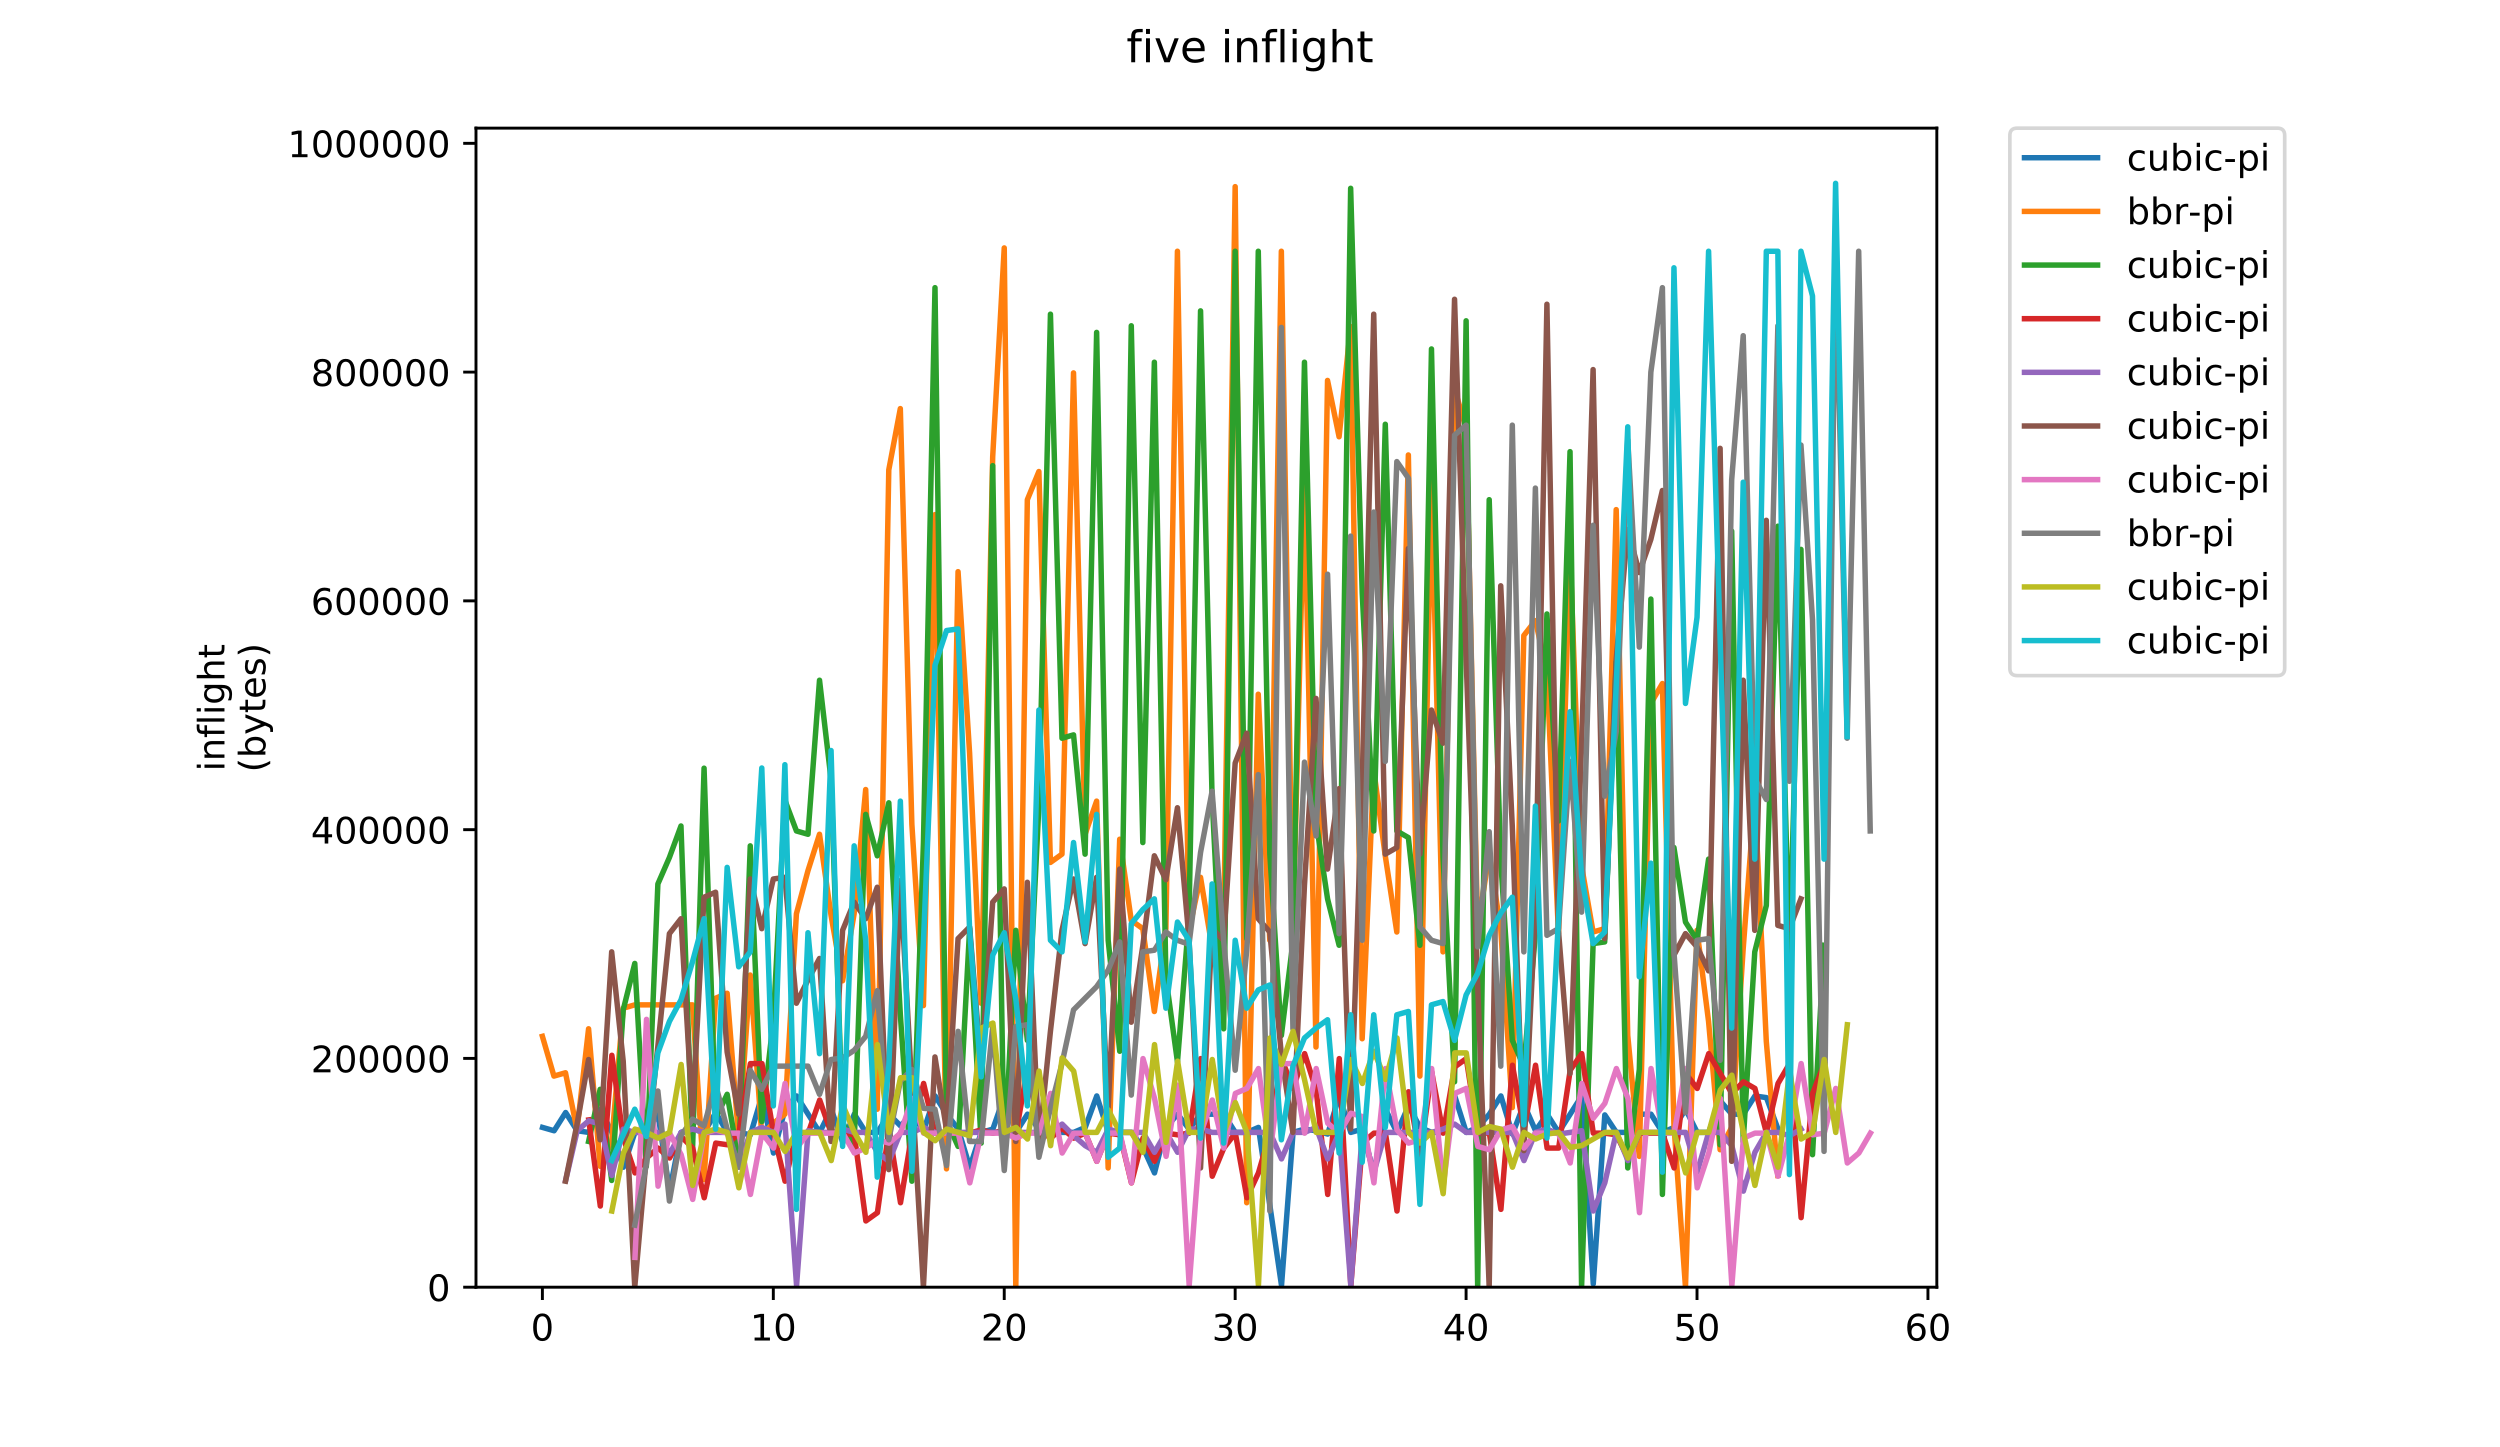 <?xml version="1.0" encoding="utf-8" standalone="no"?>
<!DOCTYPE svg PUBLIC "-//W3C//DTD SVG 1.1//EN"
  "http://www.w3.org/Graphics/SVG/1.1/DTD/svg11.dtd">
<!-- Created with matplotlib (https://matplotlib.org/) -->
<svg height="396pt" version="1.1" viewBox="0 0 684 396" width="684pt" xmlns="http://www.w3.org/2000/svg" xmlns:xlink="http://www.w3.org/1999/xlink">
 <defs>
  <style type="text/css">
*{stroke-linecap:butt;stroke-linejoin:round;}
  </style>
 </defs>
 <g id="figure_1">
  <g id="patch_1">
   <path d="M 0 396 
L 684 396 
L 684 0 
L 0 0 
z
" style="fill:#ffffff;"/>
  </g>
  <g id="axes_1">
   <g id="patch_2">
    <path d="M 130.23 352.174 
L 529.913 352.174 
L 529.913 35.062 
L 130.23 35.062 
z
" style="fill:#ffffff;"/>
   </g>
   <g id="matplotlib.axis_1">
    <g id="xtick_1">
     <g id="line2d_1">
      <defs>
       <path d="M 0 0 
L 0 3.5 
" id="m57184717a5" style="stroke:#000000;stroke-width:0.8;"/>
      </defs>
      <g>
       <use style="stroke:#000000;stroke-width:0.8;" x="148.398" xlink:href="#m57184717a5" y="352.174"/>
      </g>
     </g>
     <g id="text_1">
      <!-- 0 -->
      <defs>
       <path d="M 31.781 66.406 
Q 24.172 66.406 20.328 58.906 
Q 16.5 51.422 16.5 36.375 
Q 16.5 21.391 20.328 13.891 
Q 24.172 6.391 31.781 6.391 
Q 39.453 6.391 43.281 13.891 
Q 47.125 21.391 47.125 36.375 
Q 47.125 51.422 43.281 58.906 
Q 39.453 66.406 31.781 66.406 
z
M 31.781 74.219 
Q 44.047 74.219 50.516 64.516 
Q 56.984 54.828 56.984 36.375 
Q 56.984 17.969 50.516 8.266 
Q 44.047 -1.422 31.781 -1.422 
Q 19.531 -1.422 13.062 8.266 
Q 6.594 17.969 6.594 36.375 
Q 6.594 54.828 13.062 64.516 
Q 19.531 74.219 31.781 74.219 
z
" id="DejaVuSans-48"/>
      </defs>
      <g transform="translate(145.216 366.773)scale(0.1 -0.1)">
       <use xlink:href="#DejaVuSans-48"/>
      </g>
     </g>
    </g>
    <g id="xtick_2">
     <g id="line2d_2">
      <g>
       <use style="stroke:#000000;stroke-width:0.8;" x="211.579" xlink:href="#m57184717a5" y="352.174"/>
      </g>
     </g>
     <g id="text_2">
      <!-- 10 -->
      <defs>
       <path d="M 12.406 8.297 
L 28.516 8.297 
L 28.516 63.922 
L 10.984 60.406 
L 10.984 69.391 
L 28.422 72.906 
L 38.281 72.906 
L 38.281 8.297 
L 54.391 8.297 
L 54.391 0 
L 12.406 0 
z
" id="DejaVuSans-49"/>
      </defs>
      <g transform="translate(205.216 366.773)scale(0.1 -0.1)">
       <use xlink:href="#DejaVuSans-49"/>
       <use x="63.623" xlink:href="#DejaVuSans-48"/>
      </g>
     </g>
    </g>
    <g id="xtick_3">
     <g id="line2d_3">
      <g>
       <use style="stroke:#000000;stroke-width:0.8;" x="274.76" xlink:href="#m57184717a5" y="352.174"/>
      </g>
     </g>
     <g id="text_3">
      <!-- 20 -->
      <defs>
       <path d="M 19.188 8.297 
L 53.609 8.297 
L 53.609 0 
L 7.328 0 
L 7.328 8.297 
Q 12.938 14.109 22.625 23.891 
Q 32.328 33.688 34.812 36.531 
Q 39.547 41.844 41.422 45.531 
Q 43.312 49.219 43.312 52.781 
Q 43.312 58.594 39.234 62.25 
Q 35.156 65.922 28.609 65.922 
Q 23.969 65.922 18.812 64.312 
Q 13.672 62.703 7.812 59.422 
L 7.812 69.391 
Q 13.766 71.781 18.938 73 
Q 24.125 74.219 28.422 74.219 
Q 39.75 74.219 46.484 68.547 
Q 53.219 62.891 53.219 53.422 
Q 53.219 48.922 51.531 44.891 
Q 49.859 40.875 45.406 35.406 
Q 44.188 33.984 37.641 27.219 
Q 31.109 20.453 19.188 8.297 
z
" id="DejaVuSans-50"/>
      </defs>
      <g transform="translate(268.397 366.773)scale(0.1 -0.1)">
       <use xlink:href="#DejaVuSans-50"/>
       <use x="63.623" xlink:href="#DejaVuSans-48"/>
      </g>
     </g>
    </g>
    <g id="xtick_4">
     <g id="line2d_4">
      <g>
       <use style="stroke:#000000;stroke-width:0.8;" x="337.941" xlink:href="#m57184717a5" y="352.174"/>
      </g>
     </g>
     <g id="text_4">
      <!-- 30 -->
      <defs>
       <path d="M 40.578 39.312 
Q 47.656 37.797 51.625 33 
Q 55.609 28.219 55.609 21.188 
Q 55.609 10.406 48.188 4.484 
Q 40.766 -1.422 27.094 -1.422 
Q 22.516 -1.422 17.656 -0.516 
Q 12.797 0.391 7.625 2.203 
L 7.625 11.719 
Q 11.719 9.328 16.594 8.109 
Q 21.484 6.891 26.812 6.891 
Q 36.078 6.891 40.938 10.547 
Q 45.797 14.203 45.797 21.188 
Q 45.797 27.641 41.281 31.266 
Q 36.766 34.906 28.719 34.906 
L 20.219 34.906 
L 20.219 43.016 
L 29.109 43.016 
Q 36.375 43.016 40.234 45.922 
Q 44.094 48.828 44.094 54.297 
Q 44.094 59.906 40.109 62.906 
Q 36.141 65.922 28.719 65.922 
Q 24.656 65.922 20.016 65.031 
Q 15.375 64.156 9.812 62.312 
L 9.812 71.094 
Q 15.438 72.656 20.344 73.438 
Q 25.25 74.219 29.594 74.219 
Q 40.828 74.219 47.359 69.109 
Q 53.906 64.016 53.906 55.328 
Q 53.906 49.266 50.438 45.094 
Q 46.969 40.922 40.578 39.312 
z
" id="DejaVuSans-51"/>
      </defs>
      <g transform="translate(331.578 366.773)scale(0.1 -0.1)">
       <use xlink:href="#DejaVuSans-51"/>
       <use x="63.623" xlink:href="#DejaVuSans-48"/>
      </g>
     </g>
    </g>
    <g id="xtick_5">
     <g id="line2d_5">
      <g>
       <use style="stroke:#000000;stroke-width:0.8;" x="401.122" xlink:href="#m57184717a5" y="352.174"/>
      </g>
     </g>
     <g id="text_5">
      <!-- 40 -->
      <defs>
       <path d="M 37.797 64.312 
L 12.891 25.391 
L 37.797 25.391 
z
M 35.203 72.906 
L 47.609 72.906 
L 47.609 25.391 
L 58.016 25.391 
L 58.016 17.188 
L 47.609 17.188 
L 47.609 0 
L 37.797 0 
L 37.797 17.188 
L 4.891 17.188 
L 4.891 26.703 
z
" id="DejaVuSans-52"/>
      </defs>
      <g transform="translate(394.759 366.773)scale(0.1 -0.1)">
       <use xlink:href="#DejaVuSans-52"/>
       <use x="63.623" xlink:href="#DejaVuSans-48"/>
      </g>
     </g>
    </g>
    <g id="xtick_6">
     <g id="line2d_6">
      <g>
       <use style="stroke:#000000;stroke-width:0.8;" x="464.303" xlink:href="#m57184717a5" y="352.174"/>
      </g>
     </g>
     <g id="text_6">
      <!-- 50 -->
      <defs>
       <path d="M 10.797 72.906 
L 49.516 72.906 
L 49.516 64.594 
L 19.828 64.594 
L 19.828 46.734 
Q 21.969 47.469 24.109 47.828 
Q 26.266 48.188 28.422 48.188 
Q 40.625 48.188 47.75 41.5 
Q 54.891 34.812 54.891 23.391 
Q 54.891 11.625 47.562 5.094 
Q 40.234 -1.422 26.906 -1.422 
Q 22.312 -1.422 17.547 -0.641 
Q 12.797 0.141 7.719 1.703 
L 7.719 11.625 
Q 12.109 9.234 16.797 8.062 
Q 21.484 6.891 26.703 6.891 
Q 35.156 6.891 40.078 11.328 
Q 45.016 15.766 45.016 23.391 
Q 45.016 31 40.078 35.438 
Q 35.156 39.891 26.703 39.891 
Q 22.75 39.891 18.812 39.016 
Q 14.891 38.141 10.797 36.281 
z
" id="DejaVuSans-53"/>
      </defs>
      <g transform="translate(457.94 366.773)scale(0.1 -0.1)">
       <use xlink:href="#DejaVuSans-53"/>
       <use x="63.623" xlink:href="#DejaVuSans-48"/>
      </g>
     </g>
    </g>
    <g id="xtick_7">
     <g id="line2d_7">
      <g>
       <use style="stroke:#000000;stroke-width:0.8;" x="527.484" xlink:href="#m57184717a5" y="352.174"/>
      </g>
     </g>
     <g id="text_7">
      <!-- 60 -->
      <defs>
       <path d="M 33.016 40.375 
Q 26.375 40.375 22.484 35.828 
Q 18.609 31.297 18.609 23.391 
Q 18.609 15.531 22.484 10.953 
Q 26.375 6.391 33.016 6.391 
Q 39.656 6.391 43.531 10.953 
Q 47.406 15.531 47.406 23.391 
Q 47.406 31.297 43.531 35.828 
Q 39.656 40.375 33.016 40.375 
z
M 52.594 71.297 
L 52.594 62.312 
Q 48.875 64.062 45.094 64.984 
Q 41.312 65.922 37.594 65.922 
Q 27.828 65.922 22.672 59.328 
Q 17.531 52.734 16.797 39.406 
Q 19.672 43.656 24.016 45.922 
Q 28.375 48.188 33.594 48.188 
Q 44.578 48.188 50.953 41.516 
Q 57.328 34.859 57.328 23.391 
Q 57.328 12.156 50.688 5.359 
Q 44.047 -1.422 33.016 -1.422 
Q 20.359 -1.422 13.672 8.266 
Q 6.984 17.969 6.984 36.375 
Q 6.984 53.656 15.188 63.938 
Q 23.391 74.219 37.203 74.219 
Q 40.922 74.219 44.703 73.484 
Q 48.484 72.75 52.594 71.297 
z
" id="DejaVuSans-54"/>
      </defs>
      <g transform="translate(521.121 366.773)scale(0.1 -0.1)">
       <use xlink:href="#DejaVuSans-54"/>
       <use x="63.623" xlink:href="#DejaVuSans-48"/>
      </g>
     </g>
    </g>
   </g>
   <g id="matplotlib.axis_2">
    <g id="ytick_1">
     <g id="line2d_8">
      <defs>
       <path d="M 0 0 
L -3.5 0 
" id="mffb1b689d2" style="stroke:#000000;stroke-width:0.8;"/>
      </defs>
      <g>
       <use style="stroke:#000000;stroke-width:0.8;" x="130.23" xlink:href="#mffb1b689d2" y="352.174"/>
      </g>
     </g>
     <g id="text_8">
      <!-- 0 -->
      <g transform="translate(116.868 355.973)scale(0.1 -0.1)">
       <use xlink:href="#DejaVuSans-48"/>
      </g>
     </g>
    </g>
    <g id="ytick_2">
     <g id="line2d_9">
      <g>
       <use style="stroke:#000000;stroke-width:0.8;" x="130.23" xlink:href="#mffb1b689d2" y="289.583"/>
      </g>
     </g>
     <g id="text_9">
      <!-- 200000 -->
      <g transform="translate(85.055 293.382)scale(0.1 -0.1)">
       <use xlink:href="#DejaVuSans-50"/>
       <use x="63.623" xlink:href="#DejaVuSans-48"/>
       <use x="127.246" xlink:href="#DejaVuSans-48"/>
       <use x="190.869" xlink:href="#DejaVuSans-48"/>
       <use x="254.492" xlink:href="#DejaVuSans-48"/>
       <use x="318.115" xlink:href="#DejaVuSans-48"/>
      </g>
     </g>
    </g>
    <g id="ytick_3">
     <g id="line2d_10">
      <g>
       <use style="stroke:#000000;stroke-width:0.8;" x="130.23" xlink:href="#mffb1b689d2" y="226.991"/>
      </g>
     </g>
     <g id="text_10">
      <!-- 400000 -->
      <g transform="translate(85.055 230.791)scale(0.1 -0.1)">
       <use xlink:href="#DejaVuSans-52"/>
       <use x="63.623" xlink:href="#DejaVuSans-48"/>
       <use x="127.246" xlink:href="#DejaVuSans-48"/>
       <use x="190.869" xlink:href="#DejaVuSans-48"/>
       <use x="254.492" xlink:href="#DejaVuSans-48"/>
       <use x="318.115" xlink:href="#DejaVuSans-48"/>
      </g>
     </g>
    </g>
    <g id="ytick_4">
     <g id="line2d_11">
      <g>
       <use style="stroke:#000000;stroke-width:0.8;" x="130.23" xlink:href="#mffb1b689d2" y="164.4"/>
      </g>
     </g>
     <g id="text_11">
      <!-- 600000 -->
      <g transform="translate(85.055 168.199)scale(0.1 -0.1)">
       <use xlink:href="#DejaVuSans-54"/>
       <use x="63.623" xlink:href="#DejaVuSans-48"/>
       <use x="127.246" xlink:href="#DejaVuSans-48"/>
       <use x="190.869" xlink:href="#DejaVuSans-48"/>
       <use x="254.492" xlink:href="#DejaVuSans-48"/>
       <use x="318.115" xlink:href="#DejaVuSans-48"/>
      </g>
     </g>
    </g>
    <g id="ytick_5">
     <g id="line2d_12">
      <g>
       <use style="stroke:#000000;stroke-width:0.8;" x="130.23" xlink:href="#mffb1b689d2" y="101.808"/>
      </g>
     </g>
     <g id="text_12">
      <!-- 800000 -->
      <defs>
       <path d="M 31.781 34.625 
Q 24.75 34.625 20.719 30.859 
Q 16.703 27.094 16.703 20.516 
Q 16.703 13.922 20.719 10.156 
Q 24.75 6.391 31.781 6.391 
Q 38.812 6.391 42.859 10.172 
Q 46.922 13.969 46.922 20.516 
Q 46.922 27.094 42.891 30.859 
Q 38.875 34.625 31.781 34.625 
z
M 21.922 38.812 
Q 15.578 40.375 12.031 44.719 
Q 8.5 49.078 8.5 55.328 
Q 8.5 64.062 14.719 69.141 
Q 20.953 74.219 31.781 74.219 
Q 42.672 74.219 48.875 69.141 
Q 55.078 64.062 55.078 55.328 
Q 55.078 49.078 51.531 44.719 
Q 48 40.375 41.703 38.812 
Q 48.828 37.156 52.797 32.312 
Q 56.781 27.484 56.781 20.516 
Q 56.781 9.906 50.312 4.234 
Q 43.844 -1.422 31.781 -1.422 
Q 19.734 -1.422 13.25 4.234 
Q 6.781 9.906 6.781 20.516 
Q 6.781 27.484 10.781 32.312 
Q 14.797 37.156 21.922 38.812 
z
M 18.312 54.391 
Q 18.312 48.734 21.844 45.562 
Q 25.391 42.391 31.781 42.391 
Q 38.141 42.391 41.719 45.562 
Q 45.312 48.734 45.312 54.391 
Q 45.312 60.062 41.719 63.234 
Q 38.141 66.406 31.781 66.406 
Q 25.391 66.406 21.844 63.234 
Q 18.312 60.062 18.312 54.391 
z
" id="DejaVuSans-56"/>
      </defs>
      <g transform="translate(85.055 105.608)scale(0.1 -0.1)">
       <use xlink:href="#DejaVuSans-56"/>
       <use x="63.623" xlink:href="#DejaVuSans-48"/>
       <use x="127.246" xlink:href="#DejaVuSans-48"/>
       <use x="190.869" xlink:href="#DejaVuSans-48"/>
       <use x="254.492" xlink:href="#DejaVuSans-48"/>
       <use x="318.115" xlink:href="#DejaVuSans-48"/>
      </g>
     </g>
    </g>
    <g id="ytick_6">
     <g id="line2d_13">
      <g>
       <use style="stroke:#000000;stroke-width:0.8;" x="130.23" xlink:href="#mffb1b689d2" y="39.217"/>
      </g>
     </g>
     <g id="text_13">
      <!-- 1000000 -->
      <g transform="translate(78.693 43.016)scale(0.1 -0.1)">
       <use xlink:href="#DejaVuSans-49"/>
       <use x="63.623" xlink:href="#DejaVuSans-48"/>
       <use x="127.246" xlink:href="#DejaVuSans-48"/>
       <use x="190.869" xlink:href="#DejaVuSans-48"/>
       <use x="254.492" xlink:href="#DejaVuSans-48"/>
       <use x="318.115" xlink:href="#DejaVuSans-48"/>
       <use x="381.738" xlink:href="#DejaVuSans-48"/>
      </g>
     </g>
    </g>
    <g id="text_14">
     <!-- inflight -->
     <defs>
      <path d="M 9.422 54.688 
L 18.406 54.688 
L 18.406 0 
L 9.422 0 
z
M 9.422 75.984 
L 18.406 75.984 
L 18.406 64.594 
L 9.422 64.594 
z
" id="DejaVuSans-105"/>
      <path d="M 54.891 33.016 
L 54.891 0 
L 45.906 0 
L 45.906 32.719 
Q 45.906 40.484 42.875 44.328 
Q 39.844 48.188 33.797 48.188 
Q 26.516 48.188 22.312 43.547 
Q 18.109 38.922 18.109 30.906 
L 18.109 0 
L 9.078 0 
L 9.078 54.688 
L 18.109 54.688 
L 18.109 46.188 
Q 21.344 51.125 25.703 53.562 
Q 30.078 56 35.797 56 
Q 45.219 56 50.047 50.172 
Q 54.891 44.344 54.891 33.016 
z
" id="DejaVuSans-110"/>
      <path d="M 37.109 75.984 
L 37.109 68.5 
L 28.516 68.5 
Q 23.688 68.5 21.797 66.547 
Q 19.922 64.594 19.922 59.516 
L 19.922 54.688 
L 34.719 54.688 
L 34.719 47.703 
L 19.922 47.703 
L 19.922 0 
L 10.891 0 
L 10.891 47.703 
L 2.297 47.703 
L 2.297 54.688 
L 10.891 54.688 
L 10.891 58.5 
Q 10.891 67.625 15.141 71.797 
Q 19.391 75.984 28.609 75.984 
z
" id="DejaVuSans-102"/>
      <path d="M 9.422 75.984 
L 18.406 75.984 
L 18.406 0 
L 9.422 0 
z
" id="DejaVuSans-108"/>
      <path d="M 45.406 27.984 
Q 45.406 37.75 41.375 43.109 
Q 37.359 48.484 30.078 48.484 
Q 22.859 48.484 18.828 43.109 
Q 14.797 37.75 14.797 27.984 
Q 14.797 18.266 18.828 12.891 
Q 22.859 7.516 30.078 7.516 
Q 37.359 7.516 41.375 12.891 
Q 45.406 18.266 45.406 27.984 
z
M 54.391 6.781 
Q 54.391 -7.172 48.188 -13.984 
Q 42 -20.797 29.203 -20.797 
Q 24.469 -20.797 20.266 -20.094 
Q 16.062 -19.391 12.109 -17.922 
L 12.109 -9.188 
Q 16.062 -11.328 19.922 -12.344 
Q 23.781 -13.375 27.781 -13.375 
Q 36.625 -13.375 41.016 -8.766 
Q 45.406 -4.156 45.406 5.172 
L 45.406 9.625 
Q 42.625 4.781 38.281 2.391 
Q 33.938 0 27.875 0 
Q 17.828 0 11.672 7.656 
Q 5.516 15.328 5.516 27.984 
Q 5.516 40.672 11.672 48.328 
Q 17.828 56 27.875 56 
Q 33.938 56 38.281 53.609 
Q 42.625 51.219 45.406 46.391 
L 45.406 54.688 
L 54.391 54.688 
z
" id="DejaVuSans-103"/>
      <path d="M 54.891 33.016 
L 54.891 0 
L 45.906 0 
L 45.906 32.719 
Q 45.906 40.484 42.875 44.328 
Q 39.844 48.188 33.797 48.188 
Q 26.516 48.188 22.312 43.547 
Q 18.109 38.922 18.109 30.906 
L 18.109 0 
L 9.078 0 
L 9.078 75.984 
L 18.109 75.984 
L 18.109 46.188 
Q 21.344 51.125 25.703 53.562 
Q 30.078 56 35.797 56 
Q 45.219 56 50.047 50.172 
Q 54.891 44.344 54.891 33.016 
z
" id="DejaVuSans-104"/>
      <path d="M 18.312 70.219 
L 18.312 54.688 
L 36.812 54.688 
L 36.812 47.703 
L 18.312 47.703 
L 18.312 18.016 
Q 18.312 11.328 20.141 9.422 
Q 21.969 7.516 27.594 7.516 
L 36.812 7.516 
L 36.812 0 
L 27.594 0 
Q 17.188 0 13.234 3.875 
Q 9.281 7.766 9.281 18.016 
L 9.281 47.703 
L 2.688 47.703 
L 2.688 54.688 
L 9.281 54.688 
L 9.281 70.219 
z
" id="DejaVuSans-116"/>
     </defs>
     <g transform="translate(61.415 211.018)rotate(-90)scale(0.1 -0.1)">
      <use xlink:href="#DejaVuSans-105"/>
      <use x="27.783" xlink:href="#DejaVuSans-110"/>
      <use x="91.162" xlink:href="#DejaVuSans-102"/>
      <use x="126.367" xlink:href="#DejaVuSans-108"/>
      <use x="154.15" xlink:href="#DejaVuSans-105"/>
      <use x="181.934" xlink:href="#DejaVuSans-103"/>
      <use x="245.41" xlink:href="#DejaVuSans-104"/>
      <use x="308.789" xlink:href="#DejaVuSans-116"/>
     </g>
     <!-- (bytes) -->
     <defs>
      <path d="M 31 75.875 
Q 24.469 64.656 21.281 53.656 
Q 18.109 42.672 18.109 31.391 
Q 18.109 20.125 21.312 9.062 
Q 24.516 -2 31 -13.188 
L 23.188 -13.188 
Q 15.875 -1.703 12.234 9.375 
Q 8.594 20.453 8.594 31.391 
Q 8.594 42.281 12.203 53.312 
Q 15.828 64.359 23.188 75.875 
z
" id="DejaVuSans-40"/>
      <path d="M 48.688 27.297 
Q 48.688 37.203 44.609 42.844 
Q 40.531 48.484 33.406 48.484 
Q 26.266 48.484 22.188 42.844 
Q 18.109 37.203 18.109 27.297 
Q 18.109 17.391 22.188 11.75 
Q 26.266 6.109 33.406 6.109 
Q 40.531 6.109 44.609 11.75 
Q 48.688 17.391 48.688 27.297 
z
M 18.109 46.391 
Q 20.953 51.266 25.266 53.625 
Q 29.594 56 35.594 56 
Q 45.562 56 51.781 48.094 
Q 58.016 40.188 58.016 27.297 
Q 58.016 14.406 51.781 6.484 
Q 45.562 -1.422 35.594 -1.422 
Q 29.594 -1.422 25.266 0.953 
Q 20.953 3.328 18.109 8.203 
L 18.109 0 
L 9.078 0 
L 9.078 75.984 
L 18.109 75.984 
z
" id="DejaVuSans-98"/>
      <path d="M 32.172 -5.078 
Q 28.375 -14.844 24.75 -17.812 
Q 21.141 -20.797 15.094 -20.797 
L 7.906 -20.797 
L 7.906 -13.281 
L 13.188 -13.281 
Q 16.891 -13.281 18.938 -11.516 
Q 21 -9.766 23.484 -3.219 
L 25.094 0.875 
L 2.984 54.688 
L 12.5 54.688 
L 29.594 11.922 
L 46.688 54.688 
L 56.203 54.688 
z
" id="DejaVuSans-121"/>
      <path d="M 56.203 29.594 
L 56.203 25.203 
L 14.891 25.203 
Q 15.484 15.922 20.484 11.062 
Q 25.484 6.203 34.422 6.203 
Q 39.594 6.203 44.453 7.469 
Q 49.312 8.734 54.109 11.281 
L 54.109 2.781 
Q 49.266 0.734 44.188 -0.344 
Q 39.109 -1.422 33.891 -1.422 
Q 20.797 -1.422 13.156 6.188 
Q 5.516 13.812 5.516 26.812 
Q 5.516 40.234 12.766 48.109 
Q 20.016 56 32.328 56 
Q 43.359 56 49.781 48.891 
Q 56.203 41.797 56.203 29.594 
z
M 47.219 32.234 
Q 47.125 39.594 43.094 43.984 
Q 39.062 48.391 32.422 48.391 
Q 24.906 48.391 20.391 44.141 
Q 15.875 39.891 15.188 32.172 
z
" id="DejaVuSans-101"/>
      <path d="M 44.281 53.078 
L 44.281 44.578 
Q 40.484 46.531 36.375 47.5 
Q 32.281 48.484 27.875 48.484 
Q 21.188 48.484 17.844 46.438 
Q 14.5 44.391 14.5 40.281 
Q 14.5 37.156 16.891 35.375 
Q 19.281 33.594 26.516 31.984 
L 29.594 31.297 
Q 39.156 29.25 43.188 25.516 
Q 47.219 21.781 47.219 15.094 
Q 47.219 7.469 41.188 3.016 
Q 35.156 -1.422 24.609 -1.422 
Q 20.219 -1.422 15.453 -0.562 
Q 10.688 0.297 5.422 2 
L 5.422 11.281 
Q 10.406 8.688 15.234 7.391 
Q 20.062 6.109 24.812 6.109 
Q 31.156 6.109 34.562 8.281 
Q 37.984 10.453 37.984 14.406 
Q 37.984 18.062 35.516 20.016 
Q 33.062 21.969 24.703 23.781 
L 21.578 24.516 
Q 13.234 26.266 9.516 29.906 
Q 5.812 33.547 5.812 39.891 
Q 5.812 47.609 11.281 51.797 
Q 16.75 56 26.812 56 
Q 31.781 56 36.172 55.266 
Q 40.578 54.547 44.281 53.078 
z
" id="DejaVuSans-115"/>
      <path d="M 8.016 75.875 
L 15.828 75.875 
Q 23.141 64.359 26.781 53.312 
Q 30.422 42.281 30.422 31.391 
Q 30.422 20.453 26.781 9.375 
Q 23.141 -1.703 15.828 -13.188 
L 8.016 -13.188 
Q 14.5 -2 17.703 9.062 
Q 20.906 20.125 20.906 31.391 
Q 20.906 42.672 17.703 53.656 
Q 14.5 64.656 8.016 75.875 
z
" id="DejaVuSans-41"/>
     </defs>
     <g transform="translate(72.613 211.295)rotate(-90)scale(0.1 -0.1)">
      <use xlink:href="#DejaVuSans-40"/>
      <use x="39.014" xlink:href="#DejaVuSans-98"/>
      <use x="102.49" xlink:href="#DejaVuSans-121"/>
      <use x="161.67" xlink:href="#DejaVuSans-116"/>
      <use x="200.879" xlink:href="#DejaVuSans-101"/>
      <use x="262.402" xlink:href="#DejaVuSans-115"/>
      <use x="314.502" xlink:href="#DejaVuSans-41"/>
     </g>
    </g>
   </g>
   <g id="line2d_14">
    <path clip-path="url(#p068a156f66)" d="M 148.442 308.465 
L 151.601 309.372 
L 154.76 304.387 
L 157.919 309.372 
L 161.078 309.825 
L 164.237 303.481 
L 167.396 309.825 
L 170.555 319.341 
L 173.714 309.825 
L 176.873 309.825 
L 180.032 304.84 
L 183.191 325.891 
L 186.35 309.825 
L 189.509 308.918 
L 192.669 309.825 
L 195.828 304.387 
L 198.987 309.825 
L 202.146 309.825 
L 205.305 310.483 
L 208.464 299.855 
L 211.623 315.468 
L 214.782 303.481 
L 217.941 299.855 
L 221.1 304.84 
L 224.259 309.825 
L 227.418 303.481 
L 230.577 312.544 
L 233.736 304.84 
L 236.895 309.825 
L 240.054 309.825 
L 243.213 304.84 
L 246.372 308.012 
L 249.531 304.84 
L 252.691 309.372 
L 255.85 299.855 
L 259.009 304.84 
L 262.168 308.918 
L 265.327 319.341 
L 268.486 309.825 
L 271.645 308.918 
L 274.804 299.855 
L 277.963 309.825 
L 281.122 304.84 
L 284.281 308.918 
L 287.44 309.825 
L 290.599 309.825 
L 293.758 309.825 
L 296.917 308.465 
L 300.076 299.855 
L 303.235 309.825 
L 306.394 309.825 
L 309.554 309.825 
L 312.713 313.903 
L 315.872 320.906 
L 319.031 308.465 
L 322.19 304.84 
L 325.349 308.918 
L 328.508 304.84 
L 331.667 304.84 
L 334.826 304.84 
L 337.985 309.825 
L 341.144 309.825 
L 344.303 308.465 
L 347.462 329.969 
L 350.621 351.721 
L 353.78 309.825 
L 356.939 308.918 
L 360.098 309.372 
L 363.257 310.278 
L 366.416 299.855 
L 369.576 309.825 
L 372.735 308.918 
L 375.894 321.154 
L 379.053 303.481 
L 382.212 309.825 
L 385.371 302.574 
L 388.53 308.465 
L 391.689 309.825 
L 394.848 309.825 
L 398.007 299.855 
L 401.166 309.825 
L 404.325 308.465 
L 407.484 304.84 
L 410.643 299.855 
L 413.802 310.278 
L 416.961 302.121 
L 420.12 309.372 
L 423.279 304.84 
L 426.438 309.825 
L 429.598 304.84 
L 432.757 299.855 
L 435.916 351.268 
L 439.075 305.045 
L 442.234 309.825 
L 445.393 309.825 
L 448.552 304.84 
L 451.711 304.84 
L 454.87 309.825 
L 458.029 308.465 
L 461.188 303.481 
L 464.347 309.825 
L 467.506 309.825 
L 470.665 301.215 
L 473.824 304.84 
L 476.983 304.84 
L 480.142 299.855 
L 483.301 300.308 
L 486.461 308.918 
" style="fill:none;stroke:#1f77b4;stroke-linecap:square;stroke-width:1.5;"/>
   </g>
   <g id="line2d_15">
    <path clip-path="url(#p068a156f66)" d="M 148.398 283.541 
L 151.557 294.417 
L 154.716 293.511 
L 157.875 309.124 
L 161.034 281.481 
L 164.193 319.093 
L 167.352 312.296 
L 170.511 275.838 
L 173.67 274.931 
L 176.829 274.931 
L 179.988 274.931 
L 183.147 274.931 
L 186.306 274.931 
L 189.465 274.931 
L 192.624 322.719 
L 195.783 273.119 
L 198.942 271.759 
L 202.101 311.39 
L 205.261 266.774 
L 208.42 310.483 
L 211.579 307.311 
L 214.738 304.84 
L 217.897 250.007 
L 221.056 238.225 
L 224.215 228.256 
L 227.374 250.461 
L 230.533 268.339 
L 233.692 250.007 
L 236.851 216.02 
L 240.01 303.481 
L 243.169 128.56 
L 246.328 111.793 
L 249.487 225.537 
L 252.646 275.137 
L 255.805 140.795 
L 258.964 319.794 
L 262.123 156.408 
L 265.283 206.051 
L 268.442 274.478 
L 271.601 124.935 
L 274.76 67.836 
L 277.919 352.174 
L 281.078 136.717 
L 284.237 129.013 
L 287.396 235.959 
L 290.555 233.694 
L 293.714 102.029 
L 296.873 228.256 
L 300.032 219.192 
L 303.191 319.547 
L 306.35 229.615 
L 309.509 251.82 
L 312.668 254.086 
L 315.827 276.744 
L 318.986 254.086 
L 322.145 68.743 
L 325.305 254.539 
L 328.464 240.038 
L 331.623 259.276 
L 334.782 254.539 
L 337.941 51.069 
L 341.1 329.063 
L 344.259 189.942 
L 347.418 257.258 
L 350.577 68.743 
L 353.736 254.992 
L 356.895 131.732 
L 360.054 286.466 
L 363.213 104.089 
L 366.372 119.497 
L 369.531 89.34 
L 372.69 284.2 
L 375.849 210.582 
L 379.008 234.147 
L 382.168 254.992 
L 385.327 124.482 
L 388.486 294.417 
L 391.645 131.484 
L 394.804 260.43 
L 397.963 106.355 
L 401.122 117.231 
L 404.281 254.086 
L 407.44 233.694 
L 410.599 254.086 
L 413.758 303.027 
L 416.917 173.876 
L 420.076 169.798 
L 423.235 183.598 
L 426.394 255.445 
L 429.553 150.765 
L 432.712 236.866 
L 435.871 254.992 
L 439.03 254.086 
L 442.19 139.436 
L 445.349 283.294 
L 448.508 316.374 
L 451.667 192.456 
L 454.826 187.018 
L 457.985 307.764 
L 461.144 352.174 
L 464.303 254.539 
L 467.462 279.463 
L 470.621 314.562 
L 473.78 308.465 
L 476.939 259.524 
L 480.098 217.833 
L 483.257 284.901 
L 486.416 321.607 
" style="fill:none;stroke:#ff7f0e;stroke-linecap:square;stroke-width:1.5;"/>
   </g>
   <g id="line2d_16">
    <path clip-path="url(#p068a156f66)" d="M 161.04 312.296 
L 164.199 298.043 
L 167.358 322.967 
L 170.517 276.291 
L 173.676 263.602 
L 176.835 319.093 
L 179.994 241.851 
L 183.153 234.6 
L 186.313 225.99 
L 189.472 314.81 
L 192.631 210.179 
L 195.79 305.952 
L 198.949 299.402 
L 202.108 317.734 
L 205.267 231.428 
L 208.426 306.858 
L 211.585 279.215 
L 214.744 218.945 
L 217.903 227.349 
L 221.062 228.256 
L 224.221 186.112 
L 227.38 213.301 
L 230.539 307.106 
L 233.698 313.202 
L 236.857 222.818 
L 240.016 234.147 
L 243.175 219.646 
L 246.335 277.65 
L 249.494 323.172 
L 252.653 230.521 
L 255.812 78.712 
L 258.971 306.653 
L 262.13 313.655 
L 265.289 254.086 
L 268.448 312.749 
L 271.607 127.406 
L 274.766 317.734 
L 277.925 254.539 
L 281.084 284.653 
L 284.243 220.304 
L 287.402 85.963 
L 290.561 201.972 
L 293.72 201.066 
L 296.879 233.694 
L 300.038 90.948 
L 303.197 257.258 
L 306.357 287.62 
L 309.516 89.135 
L 312.675 230.521 
L 315.834 99.105 
L 318.993 267.433 
L 322.152 290.544 
L 325.311 250.914 
L 328.47 85.057 
L 331.629 218.286 
L 334.788 281.481 
L 337.947 68.743 
L 341.106 256.805 
L 344.265 68.743 
L 347.424 233.694 
L 350.583 283.294 
L 353.742 257.711 
L 356.901 99.105 
L 360.06 224.63 
L 363.22 245.929 
L 366.379 258.618 
L 369.538 51.523 
L 372.697 162.094 
L 375.856 227.349 
L 379.015 116.077 
L 382.174 227.349 
L 385.333 229.162 
L 388.492 258.618 
L 391.651 95.479 
L 394.81 234.6 
L 397.969 295.982 
L 401.128 87.775 
L 404.287 352.174 
L 407.446 136.717 
L 410.605 235.506 
L 413.764 284.653 
L 416.923 291.698 
L 420.082 255.651 
L 423.242 167.985 
L 426.401 224.63 
L 429.56 123.575 
L 432.719 352.174 
L 435.878 258.164 
L 439.037 257.711 
L 442.196 181.127 
L 445.355 319.547 
L 448.514 292.605 
L 451.673 163.907 
L 454.832 326.797 
L 457.991 231.881 
L 461.15 252.273 
L 464.309 257.258 
L 467.468 235.053 
L 470.627 313.202 
L 473.786 145.327 
L 476.945 312.296 
L 480.104 260.43 
L 483.264 247.742 
L 486.423 143.968 
L 489.582 261.336 
L 492.741 150.312 
L 495.9 315.921 
L 499.059 258.618 
" style="fill:none;stroke:#2ca02c;stroke-linecap:square;stroke-width:1.5;"/>
   </g>
   <g id="line2d_17">
    <path clip-path="url(#p068a156f66)" d="M 161.084 306.405 
L 164.243 329.969 
L 167.402 288.732 
L 170.561 311.39 
L 173.721 320.906 
L 176.88 316.828 
L 180.039 314.109 
L 183.198 316.828 
L 186.357 310.936 
L 189.516 314.109 
L 192.675 327.703 
L 195.834 312.749 
L 198.993 313.202 
L 202.152 310.03 
L 205.311 290.997 
L 208.47 290.997 
L 211.629 310.03 
L 214.788 323.172 
L 217.947 310.03 
L 221.106 310.03 
L 224.265 300.967 
L 227.424 310.03 
L 230.583 310.03 
L 233.743 310.483 
L 236.902 334.048 
L 240.061 331.782 
L 243.22 309.124 
L 246.379 329.063 
L 249.538 310.03 
L 252.697 296.435 
L 255.856 310.03 
L 259.015 310.03 
L 262.174 310.03 
L 265.333 310.03 
L 268.492 309.124 
L 271.651 310.03 
L 274.81 309.124 
L 277.969 310.03 
L 281.128 292.357 
L 284.287 309.124 
L 287.446 311.39 
L 290.606 308.671 
L 293.765 311.39 
L 296.924 310.03 
L 300.083 317.734 
L 303.242 310.03 
L 306.401 310.483 
L 309.56 323.625 
L 312.719 311.39 
L 315.878 317.734 
L 319.037 310.03 
L 322.196 310.483 
L 325.355 310.03 
L 328.514 289.638 
L 331.673 321.812 
L 334.832 314.109 
L 337.991 310.03 
L 341.15 327.703 
L 344.309 320.906 
L 347.468 310.03 
L 350.628 289.638 
L 353.787 297.795 
L 356.946 288.278 
L 360.105 298.248 
L 363.264 326.797 
L 366.423 289.638 
L 369.582 351.721 
L 372.741 312.749 
L 375.9 310.03 
L 379.059 310.03 
L 382.218 331.329 
L 385.377 298.701 
L 388.536 316.374 
L 391.695 293.263 
L 394.854 310.03 
L 398.013 291.904 
L 401.172 289.638 
L 404.331 310.03 
L 407.49 310.03 
L 410.65 330.876 
L 413.809 291.45 
L 416.968 309.124 
L 420.127 291.45 
L 423.286 314.109 
L 426.445 314.109 
L 429.604 292.81 
L 432.763 288.278 
L 435.922 310.03 
L 439.081 310.03 
L 442.24 310.483 
L 445.399 316.828 
L 448.558 310.03 
L 451.717 310.03 
L 454.876 310.03 
L 458.035 319.547 
L 461.194 293.716 
L 464.353 297.795 
L 467.513 288.278 
L 470.672 293.716 
L 473.831 299.154 
L 476.99 295.982 
L 480.149 297.795 
L 483.308 310.03 
L 486.467 296.435 
L 489.626 290.997 
L 492.785 333.141 
L 495.944 299.154 
L 499.103 290.997 
" style="fill:none;stroke:#d62728;stroke-linecap:square;stroke-width:1.5;"/>
   </g>
   <g id="line2d_18">
    <path clip-path="url(#p068a156f66)" d="M 154.76 322.967 
L 157.919 309.372 
L 161.078 306.653 
L 164.237 307.559 
L 167.396 321.607 
L 170.555 308.918 
L 173.714 309.825 
L 176.873 309.825 
L 180.032 309.825 
L 183.191 315.716 
L 186.35 309.825 
L 189.509 308.918 
L 192.669 309.825 
L 195.828 309.825 
L 198.987 309.825 
L 202.146 319.341 
L 205.305 309.825 
L 208.464 308.465 
L 211.623 309.825 
L 214.782 307.559 
L 217.941 351.721 
L 221.1 309.372 
L 224.259 309.825 
L 227.418 309.825 
L 230.577 308.918 
L 233.736 309.825 
L 236.895 309.825 
L 240.054 315.263 
L 243.213 317.734 
L 246.372 309.825 
L 249.531 309.825 
L 252.691 308.465 
L 255.85 309.825 
L 259.009 309.825 
L 262.168 309.825 
L 265.327 309.825 
L 268.486 309.825 
L 271.645 309.825 
L 274.804 309.825 
L 277.963 309.825 
L 281.122 309.825 
L 284.281 309.825 
L 287.44 309.825 
L 290.599 307.559 
L 293.758 310.731 
L 296.917 313.45 
L 300.076 315.263 
L 303.235 308.918 
L 306.394 309.825 
L 309.554 309.825 
L 312.713 309.825 
L 315.872 315.263 
L 319.031 309.825 
L 322.19 315.263 
L 325.349 308.918 
L 328.508 308.918 
L 331.667 309.825 
L 334.826 309.825 
L 337.985 309.825 
L 341.144 309.825 
L 344.303 309.825 
L 347.462 309.825 
L 350.621 317.075 
L 353.78 309.825 
L 356.939 309.825 
L 360.098 308.465 
L 363.257 317.075 
L 366.416 309.825 
L 369.576 351.721 
L 372.735 309.825 
L 375.894 320.701 
L 379.053 309.825 
L 382.212 309.825 
L 385.371 309.825 
L 388.53 309.825 
L 391.689 309.825 
L 394.848 308.918 
L 398.007 307.559 
L 401.166 309.825 
L 404.325 309.825 
L 407.484 309.825 
L 410.643 309.825 
L 413.802 309.825 
L 416.961 317.529 
L 420.12 309.825 
L 423.279 308.918 
L 426.438 310.278 
L 429.598 309.825 
L 432.757 309.372 
L 435.916 331.329 
L 439.075 323.625 
L 442.234 309.825 
L 445.393 317.529 
L 448.552 309.825 
L 451.711 309.825 
L 454.87 309.825 
L 458.029 309.825 
L 461.188 309.825 
L 464.347 320.701 
L 467.506 309.825 
L 470.665 309.825 
L 473.824 313.45 
L 476.983 325.891 
L 480.142 315.263 
L 483.301 309.825 
L 486.461 309.825 
L 489.62 310.731 
L 492.779 308.918 
" style="fill:none;stroke:#9467bd;stroke-linecap:square;stroke-width:1.5;"/>
   </g>
   <g id="line2d_19">
    <path clip-path="url(#p068a156f66)" d="M 154.716 323.172 
L 157.875 307.559 
L 161.034 289.886 
L 164.193 311.843 
L 167.352 260.43 
L 170.511 290.339 
L 173.67 352.174 
L 176.829 316.622 
L 179.988 286.26 
L 183.147 255.445 
L 186.306 251.367 
L 189.465 305.045 
L 192.624 245.476 
L 195.783 244.116 
L 198.942 287.825 
L 202.101 304.84 
L 205.261 240.491 
L 208.42 254.086 
L 211.579 240.491 
L 214.738 240.038 
L 217.897 274.478 
L 221.056 268.134 
L 224.215 262.243 
L 227.374 312.296 
L 230.533 254.539 
L 233.692 246.835 
L 236.851 251.367 
L 240.01 242.757 
L 243.169 320 
L 246.328 240.944 
L 249.487 297.589 
L 252.646 352.174 
L 255.805 289.185 
L 258.964 309.124 
L 262.123 256.805 
L 265.283 253.633 
L 268.442 291.904 
L 271.601 246.835 
L 274.76 243.21 
L 277.919 312.296 
L 281.078 241.397 
L 284.237 313.202 
L 287.396 282.182 
L 290.555 254.539 
L 293.714 240.491 
L 296.873 258.164 
L 300.032 240.038 
L 303.191 303.233 
L 306.35 237.772 
L 309.509 279.668 
L 312.668 258.823 
L 315.827 234.147 
L 318.986 240.696 
L 322.145 221.005 
L 325.305 256.805 
L 328.464 319.547 
L 331.623 254.086 
L 334.782 257.258 
L 337.941 208.77 
L 341.1 200.613 
L 344.259 251.367 
L 347.418 254.992 
L 350.577 288.526 
L 353.736 309.825 
L 356.895 242.304 
L 360.054 191.096 
L 363.213 237.772 
L 366.372 215.772 
L 369.531 308.918 
L 372.69 214.208 
L 375.849 85.963 
L 379.008 233.694 
L 382.168 231.881 
L 385.327 150.064 
L 388.486 233.694 
L 391.645 194.269 
L 394.804 203.332 
L 397.963 81.884 
L 401.122 179.973 
L 404.281 269.246 
L 407.44 352.174 
L 410.599 160.281 
L 413.758 225.99 
L 416.917 314.81 
L 420.076 248.648 
L 423.235 83.244 
L 426.394 254.539 
L 429.553 293.716 
L 432.712 203.785 
L 435.871 101.122 
L 439.03 256.805 
L 442.19 180.426 
L 445.349 144.874 
L 448.508 156.656 
L 451.667 147.593 
L 454.826 134.203 
L 457.985 261.336 
L 461.144 255.445 
L 464.303 259.071 
L 467.462 265.62 
L 470.621 122.669 
L 473.78 317.734 
L 476.939 186.112 
L 480.098 254.539 
L 483.257 142.36 
L 486.416 253.18 
L 489.575 254.086 
L 492.734 245.929 
" style="fill:none;stroke:#8c564b;stroke-linecap:square;stroke-width:1.5;"/>
   </g>
   <g id="line2d_20">
    <path clip-path="url(#p068a156f66)" d="M 173.727 344.017 
L 176.886 278.902 
L 180.045 324.531 
L 183.204 310.03 
L 186.363 315.921 
L 189.522 328.157 
L 192.681 310.03 
L 195.84 309.124 
L 198.999 310.03 
L 202.158 310.03 
L 205.317 326.797 
L 208.476 310.03 
L 211.635 314.109 
L 214.795 296.435 
L 217.954 314.109 
L 221.113 310.03 
L 224.272 310.03 
L 227.431 310.03 
L 230.59 310.03 
L 233.749 315.468 
L 236.908 314.109 
L 240.067 311.843 
L 243.226 312.749 
L 246.385 310.03 
L 249.544 300.514 
L 252.703 310.03 
L 255.862 310.03 
L 259.021 310.03 
L 262.18 310.03 
L 265.339 323.625 
L 268.498 310.03 
L 271.658 310.03 
L 274.817 310.03 
L 277.976 311.39 
L 281.135 310.03 
L 284.294 310.03 
L 287.453 299.154 
L 290.612 315.468 
L 293.771 310.03 
L 296.93 310.03 
L 300.089 317.734 
L 303.248 310.03 
L 306.407 310.03 
L 309.566 323.625 
L 312.725 289.638 
L 315.884 300.514 
L 319.043 316.374 
L 322.202 296.888 
L 325.361 351.721 
L 328.52 310.03 
L 331.68 300.967 
L 334.839 314.109 
L 337.998 299.154 
L 341.157 297.795 
L 344.316 292.357 
L 347.475 315.468 
L 350.634 290.997 
L 353.793 290.997 
L 356.952 310.03 
L 360.111 292.357 
L 363.27 307.311 
L 366.429 310.03 
L 369.588 304.592 
L 372.747 305.498 
L 375.906 323.625 
L 379.065 292.357 
L 382.224 309.124 
L 385.383 312.749 
L 388.542 311.843 
L 391.702 292.357 
L 394.861 324.531 
L 398.02 299.154 
L 401.179 297.795 
L 404.338 313.655 
L 407.497 314.562 
L 410.656 309.124 
L 413.815 308.217 
L 416.974 314.109 
L 420.133 310.03 
L 423.292 310.03 
L 426.451 310.03 
L 429.61 318.187 
L 432.769 296.435 
L 435.928 305.952 
L 439.087 301.873 
L 442.246 292.357 
L 445.405 300.514 
L 448.564 331.782 
L 451.724 292.357 
L 454.883 310.03 
L 458.042 310.03 
L 461.201 292.357 
L 464.36 324.984 
L 467.519 315.468 
L 470.678 300.514 
L 473.837 351.721 
L 476.996 311.39 
L 480.155 310.03 
L 483.314 310.03 
L 486.473 321.812 
L 489.632 310.03 
L 492.791 290.997 
L 495.95 310.483 
L 499.109 310.03 
L 502.268 297.795 
L 505.427 318.187 
L 508.587 315.468 
L 511.746 310.03 
" style="fill:none;stroke:#e377c2;stroke-linecap:square;stroke-width:1.5;"/>
   </g>
   <g id="line2d_21">
    <path clip-path="url(#p068a156f66)" d="M 173.676 335.202 
L 176.835 318.64 
L 179.994 298.496 
L 183.153 328.61 
L 186.313 310.731 
L 189.472 306.2 
L 192.631 308.012 
L 195.79 296.683 
L 198.949 308.918 
L 202.108 319.341 
L 205.267 292.81 
L 208.426 298.043 
L 211.585 291.698 
L 214.744 291.698 
L 217.903 291.698 
L 221.062 291.698 
L 224.221 299.402 
L 227.38 289.886 
L 230.539 289.433 
L 233.698 287.372 
L 236.857 283.541 
L 240.016 271.058 
L 243.175 311.843 
L 246.335 295.777 
L 249.494 292.605 
L 252.653 303.233 
L 255.812 303.481 
L 258.971 318.888 
L 262.13 282.182 
L 265.289 312.296 
L 268.448 312.296 
L 271.607 280.822 
L 274.766 320.248 
L 277.925 280.822 
L 281.084 280.369 
L 284.243 316.622 
L 287.402 303.233 
L 290.561 290.997 
L 293.72 276.291 
L 296.879 273.119 
L 300.038 269.947 
L 303.197 265.415 
L 306.357 257.711 
L 309.516 299.607 
L 312.675 260.43 
L 315.834 259.977 
L 318.993 254.992 
L 322.152 257.258 
L 325.311 258.37 
L 328.47 233.24 
L 331.629 216.473 
L 334.788 257.258 
L 337.947 292.81 
L 341.106 259.977 
L 344.265 211.942 
L 347.424 331.329 
L 350.583 89.588 
L 353.742 281.481 
L 356.901 208.522 
L 360.06 228.709 
L 363.22 157.109 
L 366.379 255.445 
L 369.538 146.687 
L 372.697 257.258 
L 375.856 140.094 
L 379.015 208.317 
L 382.174 126.294 
L 385.333 130.826 
L 388.492 253.633 
L 391.651 257.258 
L 394.81 258.164 
L 397.969 119.044 
L 401.128 116.325 
L 404.287 259.071 
L 407.446 227.555 
L 410.605 291.698 
L 413.764 116.325 
L 416.923 260.43 
L 420.082 133.545 
L 423.242 255.899 
L 426.401 254.086 
L 429.56 208.317 
L 432.719 249.554 
L 435.878 143.72 
L 439.037 217.833 
L 442.196 200.16 
L 445.355 120.403 
L 448.514 177.048 
L 451.673 101.824 
L 454.832 78.712 
L 457.991 260.43 
L 461.15 304.387 
L 464.309 257.258 
L 467.468 256.805 
L 470.627 290.091 
L 473.786 131.279 
L 476.945 91.854 
L 480.104 213.053 
L 483.264 218.739 
L 486.423 89.135 
L 489.582 213.754 
L 492.741 121.763 
L 495.9 169.55 
L 499.059 315.015 
L 502.218 68.743 
L 505.377 201.972 
L 508.536 68.743 
L 511.695 227.349 
" style="fill:none;stroke:#7f7f7f;stroke-linecap:square;stroke-width:1.5;"/>
   </g>
   <g id="line2d_22">
    <path clip-path="url(#p068a156f66)" d="M 167.402 331.329 
L 170.561 315.468 
L 173.721 308.918 
L 176.88 309.825 
L 180.039 311.39 
L 183.198 309.825 
L 186.357 291.245 
L 189.516 324.326 
L 192.675 309.825 
L 195.834 308.918 
L 198.993 309.825 
L 202.152 324.984 
L 205.311 309.825 
L 208.47 309.825 
L 211.629 309.825 
L 214.788 315.015 
L 217.947 309.825 
L 221.106 309.825 
L 224.265 309.825 
L 227.424 317.529 
L 230.583 302.326 
L 233.743 309.825 
L 236.902 315.263 
L 240.061 285.807 
L 243.22 309.825 
L 246.379 294.87 
L 249.538 294.87 
L 252.697 309.825 
L 255.856 312.091 
L 259.015 308.918 
L 262.174 309.825 
L 265.333 310.731 
L 268.492 281.276 
L 271.651 279.916 
L 274.81 309.825 
L 277.969 308.465 
L 281.128 311.637 
L 284.287 293.058 
L 287.446 313.45 
L 290.606 289.433 
L 293.765 293.058 
L 296.924 309.825 
L 300.083 309.825 
L 303.242 303.686 
L 306.401 309.825 
L 309.56 309.825 
L 312.719 315.263 
L 315.878 285.807 
L 319.037 312.544 
L 322.196 290.339 
L 325.355 309.825 
L 328.514 309.825 
L 331.673 289.886 
L 334.832 309.825 
L 337.991 301.668 
L 341.15 309.825 
L 344.309 351.721 
L 347.468 283.995 
L 350.628 291.245 
L 353.787 282.182 
L 356.946 295.529 
L 360.105 309.825 
L 363.264 309.825 
L 366.423 309.825 
L 369.582 289.886 
L 372.741 296.435 
L 375.9 287.62 
L 379.059 295.324 
L 382.218 283.995 
L 385.377 309.825 
L 388.536 312.749 
L 391.695 309.825 
L 394.854 326.592 
L 398.013 288.073 
L 401.172 288.073 
L 404.331 309.825 
L 407.49 308.217 
L 410.65 308.918 
L 413.809 319.341 
L 416.968 309.825 
L 420.127 311.637 
L 423.286 310.278 
L 426.445 309.825 
L 429.604 313.903 
L 432.763 313.45 
L 435.922 311.637 
L 439.081 309.825 
L 442.24 309.825 
L 445.399 316.828 
L 448.558 309.825 
L 451.717 309.825 
L 454.876 309.825 
L 458.035 309.825 
L 461.194 320.906 
L 464.353 309.825 
L 467.513 309.825 
L 470.672 298.248 
L 473.831 294.169 
L 476.99 309.825 
L 480.149 324.326 
L 483.308 309.825 
L 486.467 319.341 
L 489.626 293.058 
L 492.785 311.637 
L 495.944 309.825 
L 499.103 289.886 
L 502.262 309.825 
L 505.421 280.369 
" style="fill:none;stroke:#bcbd22;stroke-linecap:square;stroke-width:1.5;"/>
   </g>
   <g id="line2d_23">
    <path clip-path="url(#p068a156f66)" d="M 167.358 317.529 
L 170.517 310.483 
L 173.676 303.481 
L 176.835 310.936 
L 179.994 288.073 
L 183.153 279.463 
L 186.313 273.572 
L 189.472 263.149 
L 192.631 251.367 
L 195.79 308.918 
L 198.949 237.319 
L 202.108 264.509 
L 205.267 260.43 
L 208.426 210.129 
L 211.585 302.574 
L 214.744 209.223 
L 217.903 330.876 
L 221.062 255.198 
L 224.221 288.278 
L 227.38 205.35 
L 230.539 313.655 
L 233.698 231.428 
L 236.857 257.258 
L 240.016 322.06 
L 243.175 291.698 
L 246.335 219.192 
L 249.494 320.453 
L 252.653 257.711 
L 255.812 182.033 
L 258.971 172.517 
L 262.13 172.064 
L 265.289 254.539 
L 268.448 294.623 
L 271.607 261.336 
L 274.766 255.198 
L 277.925 273.324 
L 281.084 302.574 
L 284.243 194.269 
L 287.402 257.258 
L 290.561 260.43 
L 293.72 230.521 
L 296.879 257.711 
L 300.038 222.818 
L 303.197 316.622 
L 306.357 314.109 
L 309.516 252.726 
L 312.675 248.853 
L 315.834 245.929 
L 318.993 275.838 
L 322.152 252.273 
L 325.311 257.258 
L 328.47 311.39 
L 331.629 241.851 
L 334.788 312.749 
L 337.947 257.258 
L 341.106 275.838 
L 344.265 270.853 
L 347.424 269.493 
L 350.583 311.843 
L 353.742 291.698 
L 356.901 283.995 
L 360.06 281.276 
L 363.22 279.01 
L 366.379 315.468 
L 369.538 277.65 
L 372.697 317.982 
L 375.856 277.65 
L 379.015 308.465 
L 382.174 277.65 
L 385.333 276.744 
L 388.492 329.516 
L 391.651 274.931 
L 394.81 274.025 
L 397.969 284.653 
L 401.128 272.212 
L 404.287 266.321 
L 407.446 255.899 
L 410.605 249.76 
L 413.764 245.476 
L 416.923 307.764 
L 420.082 220.552 
L 423.242 311.39 
L 426.401 251.367 
L 429.56 194.722 
L 432.719 239.585 
L 435.878 258.164 
L 439.037 254.992 
L 442.196 187.471 
L 445.355 116.778 
L 448.514 267.228 
L 451.673 236.165 
L 454.832 320.701 
L 457.991 73.274 
L 461.15 192.456 
L 464.309 168.891 
L 467.468 68.743 
L 470.627 174.783 
L 473.786 281.276 
L 476.945 131.937 
L 480.104 235.053 
L 483.264 68.743 
L 486.423 68.743 
L 489.582 321.359 
L 492.741 68.743 
L 495.9 80.978 
L 499.059 235.053 
L 502.218 50.163 
L 505.377 201.519 
" style="fill:none;stroke:#17becf;stroke-linecap:square;stroke-width:1.5;"/>
   </g>
   <g id="patch_3">
    <path d="M 130.23 352.174 
L 130.23 35.062 
" style="fill:none;stroke:#000000;stroke-linecap:square;stroke-linejoin:miter;stroke-width:0.8;"/>
   </g>
   <g id="patch_4">
    <path d="M 529.913 352.174 
L 529.913 35.062 
" style="fill:none;stroke:#000000;stroke-linecap:square;stroke-linejoin:miter;stroke-width:0.8;"/>
   </g>
   <g id="patch_5">
    <path d="M 130.23 352.174 
L 529.913 352.174 
" style="fill:none;stroke:#000000;stroke-linecap:square;stroke-linejoin:miter;stroke-width:0.8;"/>
   </g>
   <g id="patch_6">
    <path d="M 130.23 35.062 
L 529.913 35.062 
" style="fill:none;stroke:#000000;stroke-linecap:square;stroke-linejoin:miter;stroke-width:0.8;"/>
   </g>
   <g id="legend_1">
    <g id="patch_7">
     <path d="M 551.897 184.844 
L 623.092 184.844 
Q 625.092 184.844 625.092 182.844 
L 625.092 37.062 
Q 625.092 35.062 623.092 35.062 
L 551.897 35.062 
Q 549.897 35.062 549.897 37.062 
L 549.897 182.844 
Q 549.897 184.844 551.897 184.844 
z
" style="fill:#ffffff;opacity:0.8;stroke:#cccccc;stroke-linejoin:miter;"/>
    </g>
    <g id="line2d_24">
     <path d="M 553.897 43.161 
L 573.897 43.161 
" style="fill:none;stroke:#1f77b4;stroke-linecap:square;stroke-width:1.5;"/>
    </g>
    <g id="line2d_25"/>
    <g id="text_15">
     <!-- cubic-pi -->
     <defs>
      <path d="M 48.781 52.594 
L 48.781 44.188 
Q 44.969 46.297 41.141 47.344 
Q 37.312 48.391 33.406 48.391 
Q 24.656 48.391 19.812 42.844 
Q 14.984 37.312 14.984 27.297 
Q 14.984 17.281 19.812 11.734 
Q 24.656 6.203 33.406 6.203 
Q 37.312 6.203 41.141 7.25 
Q 44.969 8.297 48.781 10.406 
L 48.781 2.094 
Q 45.016 0.344 40.984 -0.531 
Q 36.969 -1.422 32.422 -1.422 
Q 20.062 -1.422 12.781 6.344 
Q 5.516 14.109 5.516 27.297 
Q 5.516 40.672 12.859 48.328 
Q 20.219 56 33.016 56 
Q 37.156 56 41.109 55.141 
Q 45.062 54.297 48.781 52.594 
z
" id="DejaVuSans-99"/>
      <path d="M 8.5 21.578 
L 8.5 54.688 
L 17.484 54.688 
L 17.484 21.922 
Q 17.484 14.156 20.5 10.266 
Q 23.531 6.391 29.594 6.391 
Q 36.859 6.391 41.078 11.031 
Q 45.312 15.672 45.312 23.688 
L 45.312 54.688 
L 54.297 54.688 
L 54.297 0 
L 45.312 0 
L 45.312 8.406 
Q 42.047 3.422 37.719 1 
Q 33.406 -1.422 27.688 -1.422 
Q 18.266 -1.422 13.375 4.438 
Q 8.5 10.297 8.5 21.578 
z
M 31.109 56 
z
" id="DejaVuSans-117"/>
      <path d="M 4.891 31.391 
L 31.203 31.391 
L 31.203 23.391 
L 4.891 23.391 
z
" id="DejaVuSans-45"/>
      <path d="M 18.109 8.203 
L 18.109 -20.797 
L 9.078 -20.797 
L 9.078 54.688 
L 18.109 54.688 
L 18.109 46.391 
Q 20.953 51.266 25.266 53.625 
Q 29.594 56 35.594 56 
Q 45.562 56 51.781 48.094 
Q 58.016 40.188 58.016 27.297 
Q 58.016 14.406 51.781 6.484 
Q 45.562 -1.422 35.594 -1.422 
Q 29.594 -1.422 25.266 0.953 
Q 20.953 3.328 18.109 8.203 
z
M 48.688 27.297 
Q 48.688 37.203 44.609 42.844 
Q 40.531 48.484 33.406 48.484 
Q 26.266 48.484 22.188 42.844 
Q 18.109 37.203 18.109 27.297 
Q 18.109 17.391 22.188 11.75 
Q 26.266 6.109 33.406 6.109 
Q 40.531 6.109 44.609 11.75 
Q 48.688 17.391 48.688 27.297 
z
" id="DejaVuSans-112"/>
     </defs>
     <g transform="translate(581.897 46.661)scale(0.1 -0.1)">
      <use xlink:href="#DejaVuSans-99"/>
      <use x="54.98" xlink:href="#DejaVuSans-117"/>
      <use x="118.359" xlink:href="#DejaVuSans-98"/>
      <use x="181.836" xlink:href="#DejaVuSans-105"/>
      <use x="209.619" xlink:href="#DejaVuSans-99"/>
      <use x="264.6" xlink:href="#DejaVuSans-45"/>
      <use x="300.684" xlink:href="#DejaVuSans-112"/>
      <use x="364.16" xlink:href="#DejaVuSans-105"/>
     </g>
    </g>
    <g id="line2d_26">
     <path d="M 553.897 57.839 
L 573.897 57.839 
" style="fill:none;stroke:#ff7f0e;stroke-linecap:square;stroke-width:1.5;"/>
    </g>
    <g id="line2d_27"/>
    <g id="text_16">
     <!-- bbr-pi -->
     <defs>
      <path d="M 41.109 46.297 
Q 39.594 47.172 37.812 47.578 
Q 36.031 48 33.891 48 
Q 26.266 48 22.188 43.047 
Q 18.109 38.094 18.109 28.812 
L 18.109 0 
L 9.078 0 
L 9.078 54.688 
L 18.109 54.688 
L 18.109 46.188 
Q 20.953 51.172 25.484 53.578 
Q 30.031 56 36.531 56 
Q 37.453 56 38.578 55.875 
Q 39.703 55.766 41.062 55.516 
z
" id="DejaVuSans-114"/>
     </defs>
     <g transform="translate(581.897 61.339)scale(0.1 -0.1)">
      <use xlink:href="#DejaVuSans-98"/>
      <use x="63.477" xlink:href="#DejaVuSans-98"/>
      <use x="126.953" xlink:href="#DejaVuSans-114"/>
      <use x="167.973" xlink:href="#DejaVuSans-45"/>
      <use x="204.057" xlink:href="#DejaVuSans-112"/>
      <use x="267.533" xlink:href="#DejaVuSans-105"/>
     </g>
    </g>
    <g id="line2d_28">
     <path d="M 553.897 72.517 
L 573.897 72.517 
" style="fill:none;stroke:#2ca02c;stroke-linecap:square;stroke-width:1.5;"/>
    </g>
    <g id="line2d_29"/>
    <g id="text_17">
     <!-- cubic-pi -->
     <g transform="translate(581.897 76.017)scale(0.1 -0.1)">
      <use xlink:href="#DejaVuSans-99"/>
      <use x="54.98" xlink:href="#DejaVuSans-117"/>
      <use x="118.359" xlink:href="#DejaVuSans-98"/>
      <use x="181.836" xlink:href="#DejaVuSans-105"/>
      <use x="209.619" xlink:href="#DejaVuSans-99"/>
      <use x="264.6" xlink:href="#DejaVuSans-45"/>
      <use x="300.684" xlink:href="#DejaVuSans-112"/>
      <use x="364.16" xlink:href="#DejaVuSans-105"/>
     </g>
    </g>
    <g id="line2d_30">
     <path d="M 553.897 87.195 
L 573.897 87.195 
" style="fill:none;stroke:#d62728;stroke-linecap:square;stroke-width:1.5;"/>
    </g>
    <g id="line2d_31"/>
    <g id="text_18">
     <!-- cubic-pi -->
     <g transform="translate(581.897 90.695)scale(0.1 -0.1)">
      <use xlink:href="#DejaVuSans-99"/>
      <use x="54.98" xlink:href="#DejaVuSans-117"/>
      <use x="118.359" xlink:href="#DejaVuSans-98"/>
      <use x="181.836" xlink:href="#DejaVuSans-105"/>
      <use x="209.619" xlink:href="#DejaVuSans-99"/>
      <use x="264.6" xlink:href="#DejaVuSans-45"/>
      <use x="300.684" xlink:href="#DejaVuSans-112"/>
      <use x="364.16" xlink:href="#DejaVuSans-105"/>
     </g>
    </g>
    <g id="line2d_32">
     <path d="M 553.897 101.873 
L 573.897 101.873 
" style="fill:none;stroke:#9467bd;stroke-linecap:square;stroke-width:1.5;"/>
    </g>
    <g id="line2d_33"/>
    <g id="text_19">
     <!-- cubic-pi -->
     <g transform="translate(581.897 105.373)scale(0.1 -0.1)">
      <use xlink:href="#DejaVuSans-99"/>
      <use x="54.98" xlink:href="#DejaVuSans-117"/>
      <use x="118.359" xlink:href="#DejaVuSans-98"/>
      <use x="181.836" xlink:href="#DejaVuSans-105"/>
      <use x="209.619" xlink:href="#DejaVuSans-99"/>
      <use x="264.6" xlink:href="#DejaVuSans-45"/>
      <use x="300.684" xlink:href="#DejaVuSans-112"/>
      <use x="364.16" xlink:href="#DejaVuSans-105"/>
     </g>
    </g>
    <g id="line2d_34">
     <path d="M 553.897 116.552 
L 573.897 116.552 
" style="fill:none;stroke:#8c564b;stroke-linecap:square;stroke-width:1.5;"/>
    </g>
    <g id="line2d_35"/>
    <g id="text_20">
     <!-- cubic-pi -->
     <g transform="translate(581.897 120.052)scale(0.1 -0.1)">
      <use xlink:href="#DejaVuSans-99"/>
      <use x="54.98" xlink:href="#DejaVuSans-117"/>
      <use x="118.359" xlink:href="#DejaVuSans-98"/>
      <use x="181.836" xlink:href="#DejaVuSans-105"/>
      <use x="209.619" xlink:href="#DejaVuSans-99"/>
      <use x="264.6" xlink:href="#DejaVuSans-45"/>
      <use x="300.684" xlink:href="#DejaVuSans-112"/>
      <use x="364.16" xlink:href="#DejaVuSans-105"/>
     </g>
    </g>
    <g id="line2d_36">
     <path d="M 553.897 131.23 
L 573.897 131.23 
" style="fill:none;stroke:#e377c2;stroke-linecap:square;stroke-width:1.5;"/>
    </g>
    <g id="line2d_37"/>
    <g id="text_21">
     <!-- cubic-pi -->
     <g transform="translate(581.897 134.73)scale(0.1 -0.1)">
      <use xlink:href="#DejaVuSans-99"/>
      <use x="54.98" xlink:href="#DejaVuSans-117"/>
      <use x="118.359" xlink:href="#DejaVuSans-98"/>
      <use x="181.836" xlink:href="#DejaVuSans-105"/>
      <use x="209.619" xlink:href="#DejaVuSans-99"/>
      <use x="264.6" xlink:href="#DejaVuSans-45"/>
      <use x="300.684" xlink:href="#DejaVuSans-112"/>
      <use x="364.16" xlink:href="#DejaVuSans-105"/>
     </g>
    </g>
    <g id="line2d_38">
     <path d="M 553.897 145.908 
L 573.897 145.908 
" style="fill:none;stroke:#7f7f7f;stroke-linecap:square;stroke-width:1.5;"/>
    </g>
    <g id="line2d_39"/>
    <g id="text_22">
     <!-- bbr-pi -->
     <g transform="translate(581.897 149.408)scale(0.1 -0.1)">
      <use xlink:href="#DejaVuSans-98"/>
      <use x="63.477" xlink:href="#DejaVuSans-98"/>
      <use x="126.953" xlink:href="#DejaVuSans-114"/>
      <use x="167.973" xlink:href="#DejaVuSans-45"/>
      <use x="204.057" xlink:href="#DejaVuSans-112"/>
      <use x="267.533" xlink:href="#DejaVuSans-105"/>
     </g>
    </g>
    <g id="line2d_40">
     <path d="M 553.897 160.586 
L 573.897 160.586 
" style="fill:none;stroke:#bcbd22;stroke-linecap:square;stroke-width:1.5;"/>
    </g>
    <g id="line2d_41"/>
    <g id="text_23">
     <!-- cubic-pi -->
     <g transform="translate(581.897 164.086)scale(0.1 -0.1)">
      <use xlink:href="#DejaVuSans-99"/>
      <use x="54.98" xlink:href="#DejaVuSans-117"/>
      <use x="118.359" xlink:href="#DejaVuSans-98"/>
      <use x="181.836" xlink:href="#DejaVuSans-105"/>
      <use x="209.619" xlink:href="#DejaVuSans-99"/>
      <use x="264.6" xlink:href="#DejaVuSans-45"/>
      <use x="300.684" xlink:href="#DejaVuSans-112"/>
      <use x="364.16" xlink:href="#DejaVuSans-105"/>
     </g>
    </g>
    <g id="line2d_42">
     <path d="M 553.897 175.264 
L 573.897 175.264 
" style="fill:none;stroke:#17becf;stroke-linecap:square;stroke-width:1.5;"/>
    </g>
    <g id="line2d_43"/>
    <g id="text_24">
     <!-- cubic-pi -->
     <g transform="translate(581.897 178.764)scale(0.1 -0.1)">
      <use xlink:href="#DejaVuSans-99"/>
      <use x="54.98" xlink:href="#DejaVuSans-117"/>
      <use x="118.359" xlink:href="#DejaVuSans-98"/>
      <use x="181.836" xlink:href="#DejaVuSans-105"/>
      <use x="209.619" xlink:href="#DejaVuSans-99"/>
      <use x="264.6" xlink:href="#DejaVuSans-45"/>
      <use x="300.684" xlink:href="#DejaVuSans-112"/>
      <use x="364.16" xlink:href="#DejaVuSans-105"/>
     </g>
    </g>
   </g>
  </g>
  <g id="text_25">
   <!-- five inflight -->
   <defs>
    <path d="M 2.984 54.688 
L 12.5 54.688 
L 29.594 8.797 
L 46.688 54.688 
L 56.203 54.688 
L 35.688 0 
L 23.484 0 
z
" id="DejaVuSans-118"/>
    <path id="DejaVuSans-32"/>
   </defs>
   <g transform="translate(308.192 17.038)scale(0.12 -0.12)">
    <use xlink:href="#DejaVuSans-102"/>
    <use x="35.205" xlink:href="#DejaVuSans-105"/>
    <use x="62.988" xlink:href="#DejaVuSans-118"/>
    <use x="122.168" xlink:href="#DejaVuSans-101"/>
    <use x="183.691" xlink:href="#DejaVuSans-32"/>
    <use x="215.479" xlink:href="#DejaVuSans-105"/>
    <use x="243.262" xlink:href="#DejaVuSans-110"/>
    <use x="306.641" xlink:href="#DejaVuSans-102"/>
    <use x="341.846" xlink:href="#DejaVuSans-108"/>
    <use x="369.629" xlink:href="#DejaVuSans-105"/>
    <use x="397.412" xlink:href="#DejaVuSans-103"/>
    <use x="460.889" xlink:href="#DejaVuSans-104"/>
    <use x="524.268" xlink:href="#DejaVuSans-116"/>
   </g>
  </g>
 </g>
 <defs>
  <clipPath id="p068a156f66">
   <rect height="317.112" width="399.683" x="130.23" y="35.062"/>
  </clipPath>
 </defs>
</svg>
